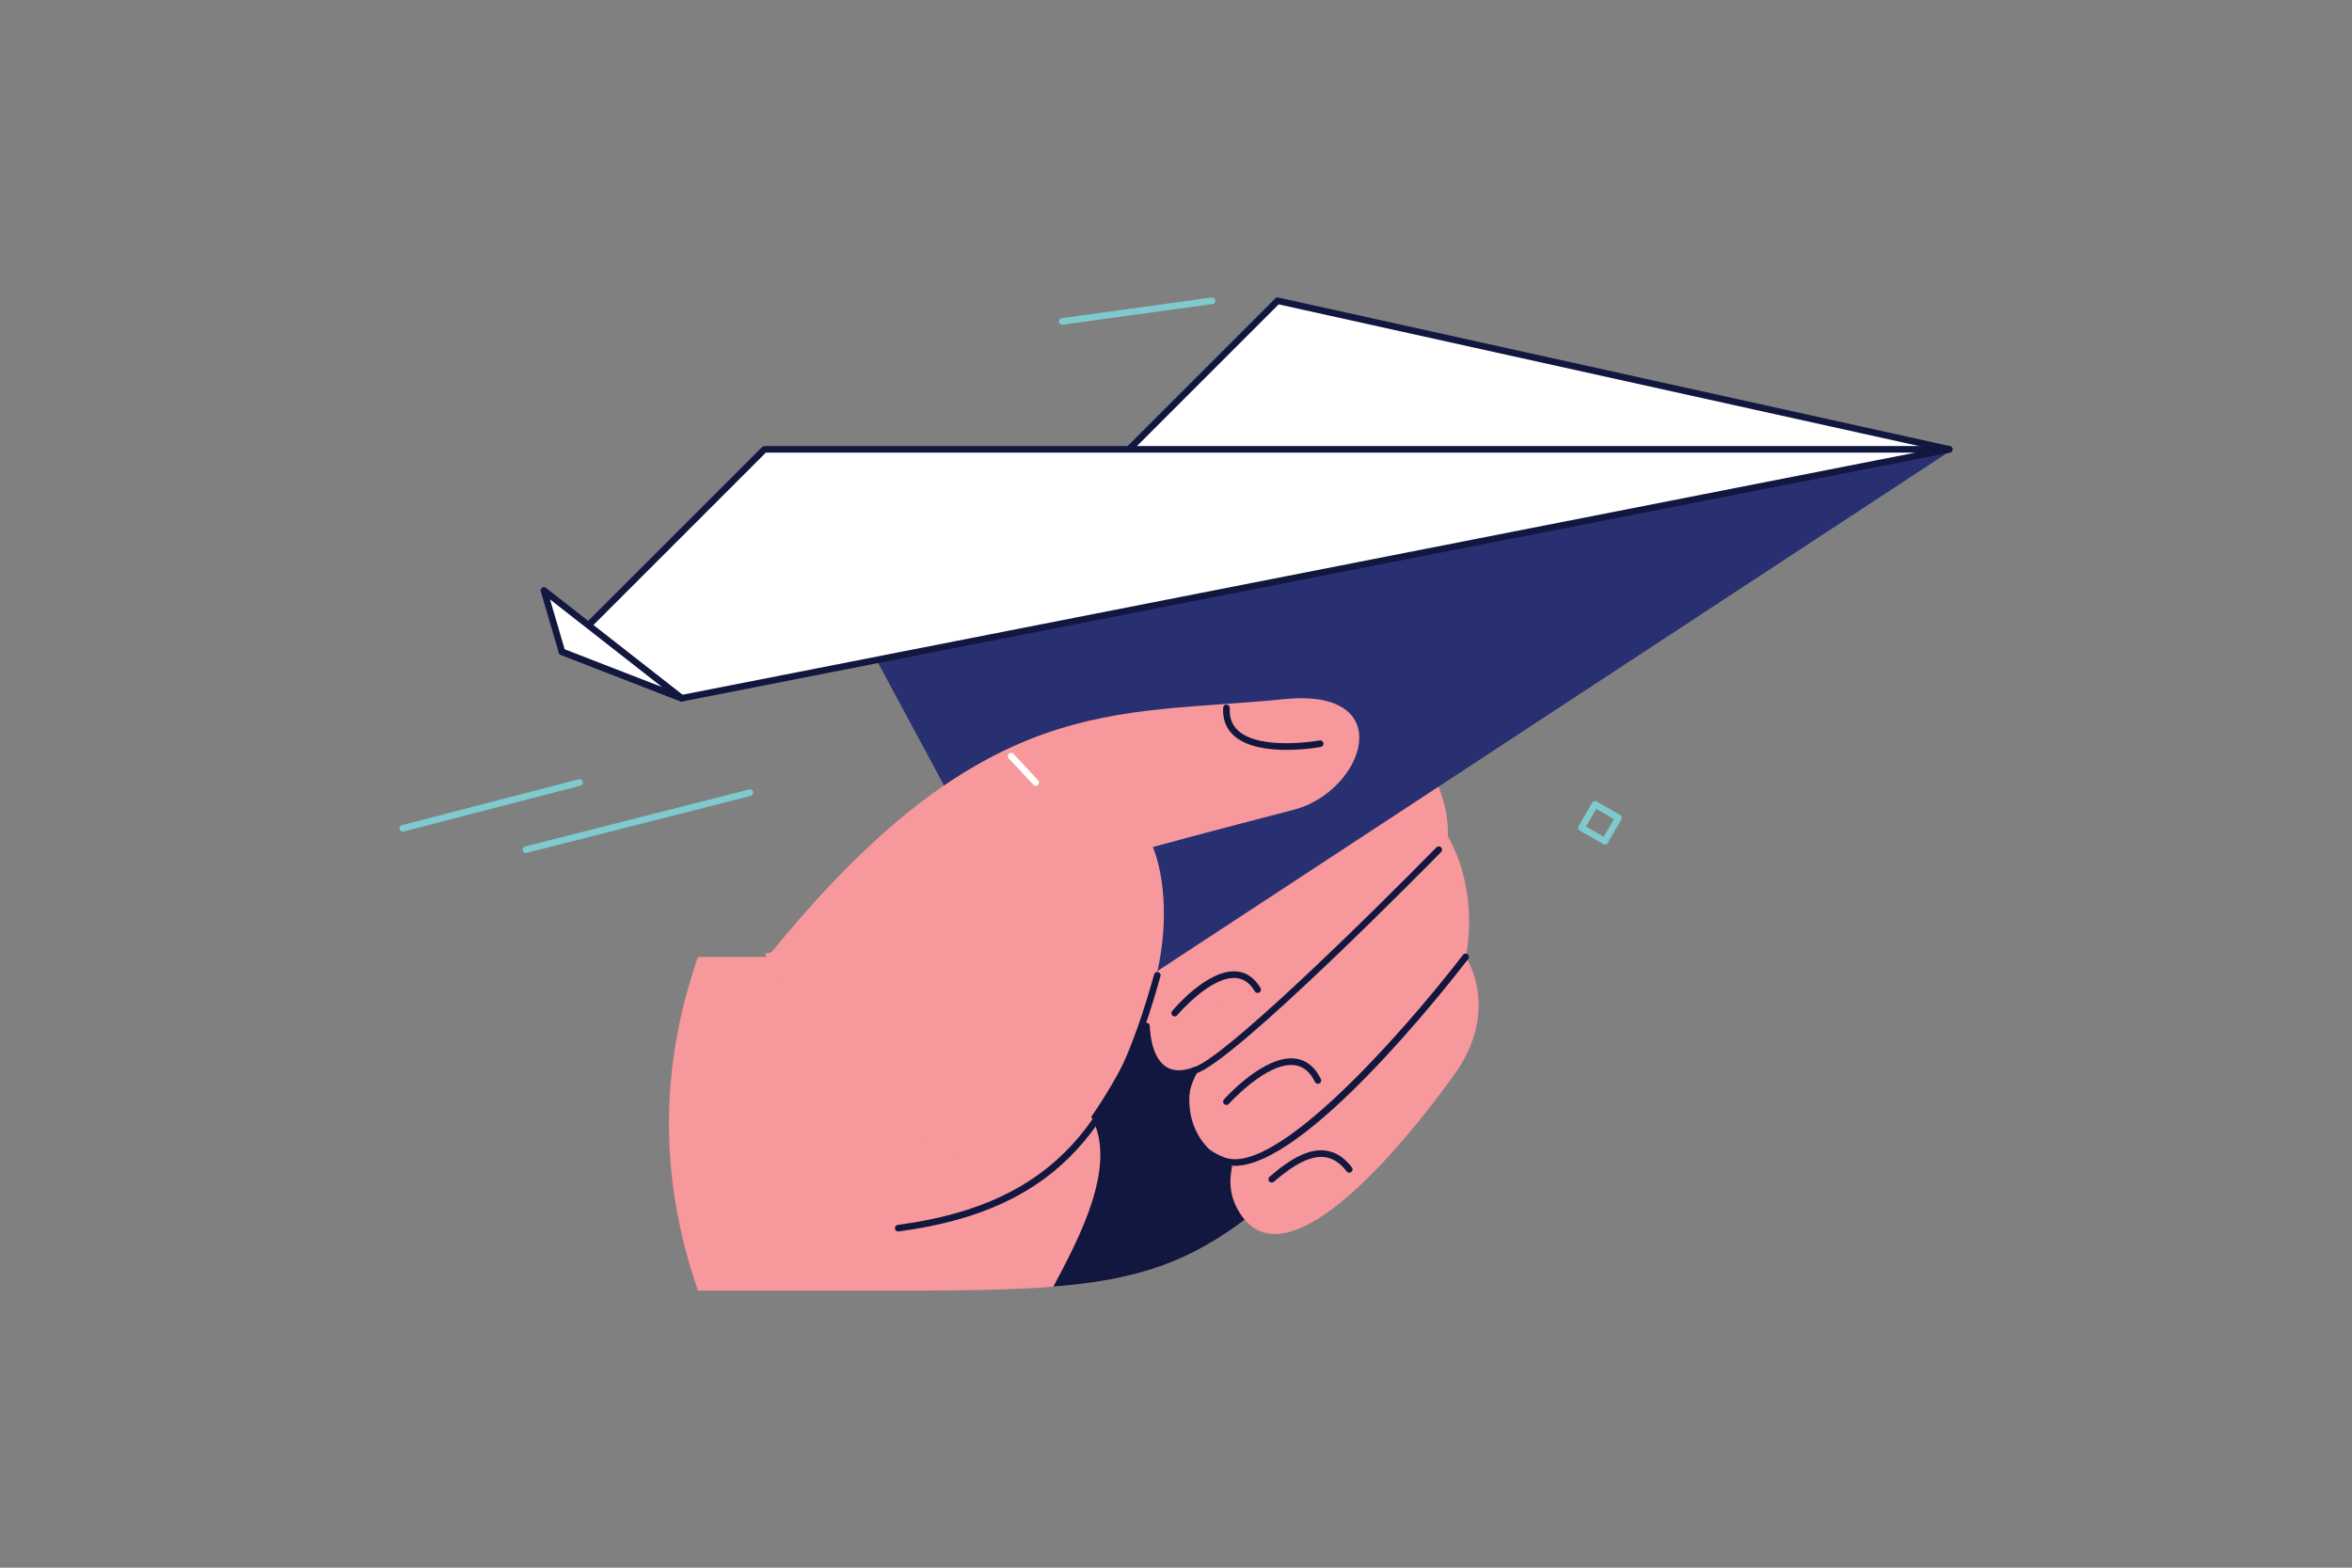<?xml version="1.0" encoding="utf-8"?>
<!-- Generator: Adobe Illustrator 23.1.0, SVG Export Plug-In . SVG Version: 6.00 Build 0)  -->
<svg version="1.1" id="Слой_1" xmlns="http://www.w3.org/2000/svg" xmlns:xlink="http://www.w3.org/1999/xlink" x="0px" y="0px"
	 viewBox="0 0 3000 2000" style="enable-background:new 0 0 3000 2000;" xml:space="preserve">
<rect x="0" y="0" width="3000" height="2000" fill="#808080" stroke="none"/>
<style type="text/css">
	.st0{fill:#F7989C;}
	.st1{fill:#12173F;}
	.st2{fill:#7FCACF;}
	.st3{fill:#283071;}
	.st4{fill:#FFFFFF;}
</style>
<g id="Hand">
	<path class="st0" d="M1812.44,1337.88c-273.22,288.44-297.33,308.64-657.23,308.64l-179.3-430.09l836.54-149.5L1812.44,1337.88z"/>
	<path class="st1" d="M1591.67,1527.76c0.31-3.35,2.37-15.77,5.44-27.59c-6.85-2.34-15.08-6.88-20.72-9.68
		c-33.13-16.43-57.04-42.58-59.25-81.22c-0.83-14.44,1.33-27.97,5.15-41c-7.06-0.37-16.4,2.89-24,1.04
		c-38.36-9.33-32.41-53.19-35.89-60.26c-3.39,5.33-33.22,50.52-40.88,63.08c-10.05,16.47-21.49,31.53-34.23,45.32
		c40.06,57.21-2.61,145.98-36.37,210.1c-2.45,4.64-4.94,9.27-7.4,13.9c107.52-8.61,173.93-31.3,249.05-89.16
		C1591.26,1544.6,1590.88,1536.46,1591.67,1527.76z"/>
	<path class="st0" d="M1869.49,1220.75c0,0,19.14-78.98-22.69-153.83c2.14-58.98-39.37-132.21-78.13-114.5l-236.21,224.55
		c0,0,70.34,198,40.36,306.31c-5.55,20.06-4.74,40.22,5.52,59.08c57.27,105.26,207.61-75.29,276.54-171.27
		C1914.94,1287.47,1869.49,1220.75,1869.49,1220.75z"/>
	<path class="st0" d="M1155.21,1646.52l-264.9,0c-49.4-141.92-49.4-283.85,0-425.77l264.9,0V1646.52z"/>
	<path class="st1" d="M1523.69,1369.84c-1.85,0-3.54-1.23-4.06-3.09c-0.62-2.25,0.7-4.57,2.94-5.18
		c37.29-10.27,218.82-187.99,309.59-280.53c1.62-1.66,4.3-1.68,5.96-0.06c1.66,1.64,1.69,4.3,0.06,5.96
		c-10.78,10.98-264.59,269.32-313.36,282.76C1524.44,1369.79,1524.06,1369.84,1523.69,1369.84z"/>
	<path class="st1" d="M1575.08,1487.33c-5.33,0-10.34-0.78-15.01-2.43c-23.4-8.24-40.01-24.03-48.03-45.66
		c-7.66-20.64-6.29-44.97,3.44-66.76c-13.23,3-24.55,1.28-33.74-5.13c-23.29-16.22-23.55-56.6-23.55-58.31
		c0-2.33,1.88-4.21,4.21-4.21c0,0,0,0,0,0c2.32,0,4.21,1.88,4.21,4.21c0,0.37,0.28,37.71,19.96,51.41
		c8.96,6.23,20.95,6.63,35.66,1.22c1.65-0.63,3.53-0.13,4.67,1.23c1.14,1.35,1.32,3.27,0.44,4.81c-12.5,21.74-15.27,47.38-7.4,68.58
		c7.12,19.21,21.97,33.26,42.93,40.64c64.1,22.56,220.79-152.05,303.29-258.78c1.42-1.84,4.06-2.18,5.91-0.76s2.18,4.06,0.76,5.91
		C1837.24,1269.35,1664.01,1487.33,1575.08,1487.33z"/>
	<path class="st1" d="M1622.1,1508.68c-1.18,0-2.34-0.49-3.18-1.45c-1.53-1.75-1.35-4.42,0.41-5.94
		c28.54-24.85,50.9-35.65,70.34-33.55c13.05,1.31,24.74,8.56,34.72,21.56c1.42,1.84,1.07,4.49-0.77,5.91
		c-1.85,1.42-4.49,1.06-5.91-0.77c-8.63-11.25-18.08-17.24-28.88-18.31c-16.77-1.78-37.67,8.63-63.98,31.52
		C1624.06,1508.34,1623.08,1508.68,1622.1,1508.68z"/>
	<path class="st1" d="M1564.27,1409.72c-1,0-2-0.35-2.81-1.07c-1.73-1.56-1.88-4.22-0.33-5.95c2.1-2.36,51.95-57.71,91.65-52.09
		c13.72,1.88,24.5,10.64,32.02,26c1.02,2.09,0.16,4.61-1.93,5.64c-2.09,1.01-4.61,0.16-5.64-1.93
		c-6.31-12.87-14.69-19.85-25.62-21.36c-35.23-4.92-83.73,48.81-84.22,49.36C1566.58,1409.24,1565.43,1409.72,1564.27,1409.72z"/>
	<path class="st1" d="M1498.28,1296.72c-0.95,0-1.91-0.32-2.69-0.98c-1.79-1.49-2.02-4.15-0.53-5.93
		c1.82-2.19,45.04-53.55,82.01-50.5c12.66,1.01,23,8.13,30.74,21.14c1.19,2.01,0.53,4.59-1.47,5.78c-2,1.19-4.58,0.53-5.77-1.46
		c-6.35-10.69-14.25-16.27-24.17-17.06c-32.59-2.48-74.45,46.99-74.87,47.5C1500.68,1296.2,1499.49,1296.72,1498.28,1296.72z"/>
</g>
<g id="Objects">
	<path class="st2" d="M670.72,1088.2c-1.88,0-3.6-1.27-4.08-3.18c-0.58-2.25,0.79-4.55,3.04-5.12l285.86-72.7
		c2.21-0.6,4.55,0.78,5.12,3.04c0.58,2.25-0.79,4.55-3.04,5.12l-285.86,72.7C671.41,1088.16,671.06,1088.2,670.72,1088.2z"/>
	<path class="st2" d="M513.69,1060.95c-1.87,0-3.58-1.26-4.07-3.16c-0.58-2.25,0.77-4.55,3.02-5.13l225.47-58.43
		c2.24-0.58,4.55,0.77,5.13,3.03c0.58,2.25-0.77,4.55-3.02,5.13l-225.47,58.43C514.4,1060.91,514.04,1060.95,513.69,1060.95z"/>
	<path class="st2" d="M1354.83,414.3c-2.07,0-3.88-1.53-4.17-3.64c-0.32-2.3,1.29-4.43,3.6-4.75l191.16-26.38
		c2.31-0.34,4.43,1.29,4.75,3.6c0.32,2.3-1.29,4.43-3.6,4.75l-191.16,26.38C1355.21,414.29,1355.01,414.3,1354.83,414.3z"/>
	<path class="st2" d="M2047.1,1077.46c-0.72,0-1.44-0.18-2.1-0.57l-29.87-17.24c-0.97-0.55-1.67-1.47-1.96-2.55
		c-0.29-1.09-0.14-2.23,0.42-3.2l17.24-29.86c1.16-2.02,3.74-2.72,5.76-1.54l29.87,17.24c0.97,0.55,1.67,1.47,1.96,2.55
		c0.29,1.09,0.14,2.23-0.42,3.2l-17.24,29.87C2049.97,1076.7,2048.55,1077.46,2047.1,1077.46z M2022.99,1054.47l22.57,13.03
		l13.03-22.58l-22.57-13.03L2022.99,1054.47z"/>
</g>
<g id="Paper_plane">
	<polygon class="st3" points="1008.81,638.96 2486.3,576.16 1369.28,1309.05 	"/>
	<polygon class="st4" points="1374.33,638.96 1629.58,383.71 2486.3,573.25 	"/>
	<path class="st1" d="M1374.33,643.17c-1.65,0-3.16-0.97-3.84-2.48c-0.72-1.6-0.37-3.47,0.86-4.71l255.25-255.24
		c1.02-1.02,2.49-1.44,3.89-1.14l856.72,189.54c2.05,0.45,3.46,2.35,3.29,4.45c-0.17,2.09-1.86,3.74-3.95,3.87l-1111.97,65.7
		C1374.5,643.17,1374.41,643.17,1374.33,643.17z M1630.92,388.33l-245.78,245.77l1070.71-63.26L1630.92,388.33z"/>
	<polygon class="st4" points="975.04,573.25 716.78,831.51 869.56,890.78 2486.3,573.25 	"/>
	<path class="st1" d="M869.56,895c-0.52,0-1.04-0.1-1.52-0.29l-152.78-59.28c-1.33-0.51-2.31-1.66-2.6-3.05
		c-0.29-1.4,0.14-2.85,1.14-3.85l258.25-258.25c0.79-0.79,1.86-1.23,2.98-1.23H2486.3c2.17,0,3.98,1.65,4.19,3.8
		c0.21,2.16-1.25,4.13-3.38,4.54L870.37,894.91C870.1,894.97,869.83,895,869.56,895z M724.33,829.92l145.61,56.5L2443,577.47H976.78
		L724.33,829.92z"/>
	<polygon class="st4" points="716.78,831.51 693.82,753.32 869.56,890.78 	"/>
	<path class="st1" d="M869.56,895c-0.51,0-1.02-0.09-1.52-0.29l-152.78-59.28c-1.22-0.47-2.15-1.48-2.52-2.74l-22.96-78.19
		c-0.51-1.75,0.16-3.64,1.68-4.67c1.51-1.03,3.52-0.97,4.96,0.17l175.73,137.47c1.65,1.28,2.1,3.58,1.07,5.4
		C872.46,894.22,871.04,895,869.56,895z M720.24,828.33l124.29,48.23L701.56,764.72L720.24,828.33z"/>
</g>
<g id="Thumb">
	<path class="st0" d="M975.9,1224.81c277.99-345.5,444.43-310.85,661.59-332.84c148.73-15.06,102.7,117.89,12.39,141.19
		c-106.23,27.4-179.41,47.44-179.41,47.44s65.22,141.58-84.84,353.25S975.9,1224.81,975.9,1224.81z"/>
	<path class="st1" d="M1640.93,956.67c-23.37,0-50.56-3.6-66.71-17.81c-10.16-8.95-14.9-21.06-14.07-35.99
		c0.12-2.33,1.97-4.29,4.44-3.97c2.32,0.12,4.1,2.11,3.97,4.43c-0.69,12.39,2.99,21.94,11.22,29.19
		c28.91,25.48,102.64,12.25,103.38,12.1c2.27-0.35,4.48,1.09,4.91,3.38c0.42,2.29-1.09,4.48-3.38,4.9
		C1683.11,953.21,1663.85,956.67,1640.93,956.67z"/>
	<path class="st1" d="M1145.65,1571.07c-2.08,0-3.89-1.54-4.17-3.66c-0.3-2.3,1.32-4.42,3.62-4.73
		c206.69-27.36,276.42-137.91,327.01-319.65c0.63-2.25,2.94-3.56,5.19-2.93c2.24,0.63,3.55,2.95,2.92,5.18
		c-51.53,185.13-122.71,297.78-334.02,325.75C1146.02,1571.07,1145.83,1571.07,1145.65,1571.07z"/>
	<path class="st4" d="M1321.1,1002.52c-1.13,0-2.25-0.45-3.08-1.34l-31.35-33.65c-1.59-1.7-1.49-4.37,0.21-5.96
		c1.7-1.59,4.36-1.49,5.95,0.21l31.35,33.65c1.59,1.7,1.49,4.37-0.21,5.96C1323.16,1002.15,1322.13,1002.52,1321.1,1002.52z"/>
</g>
</svg>
